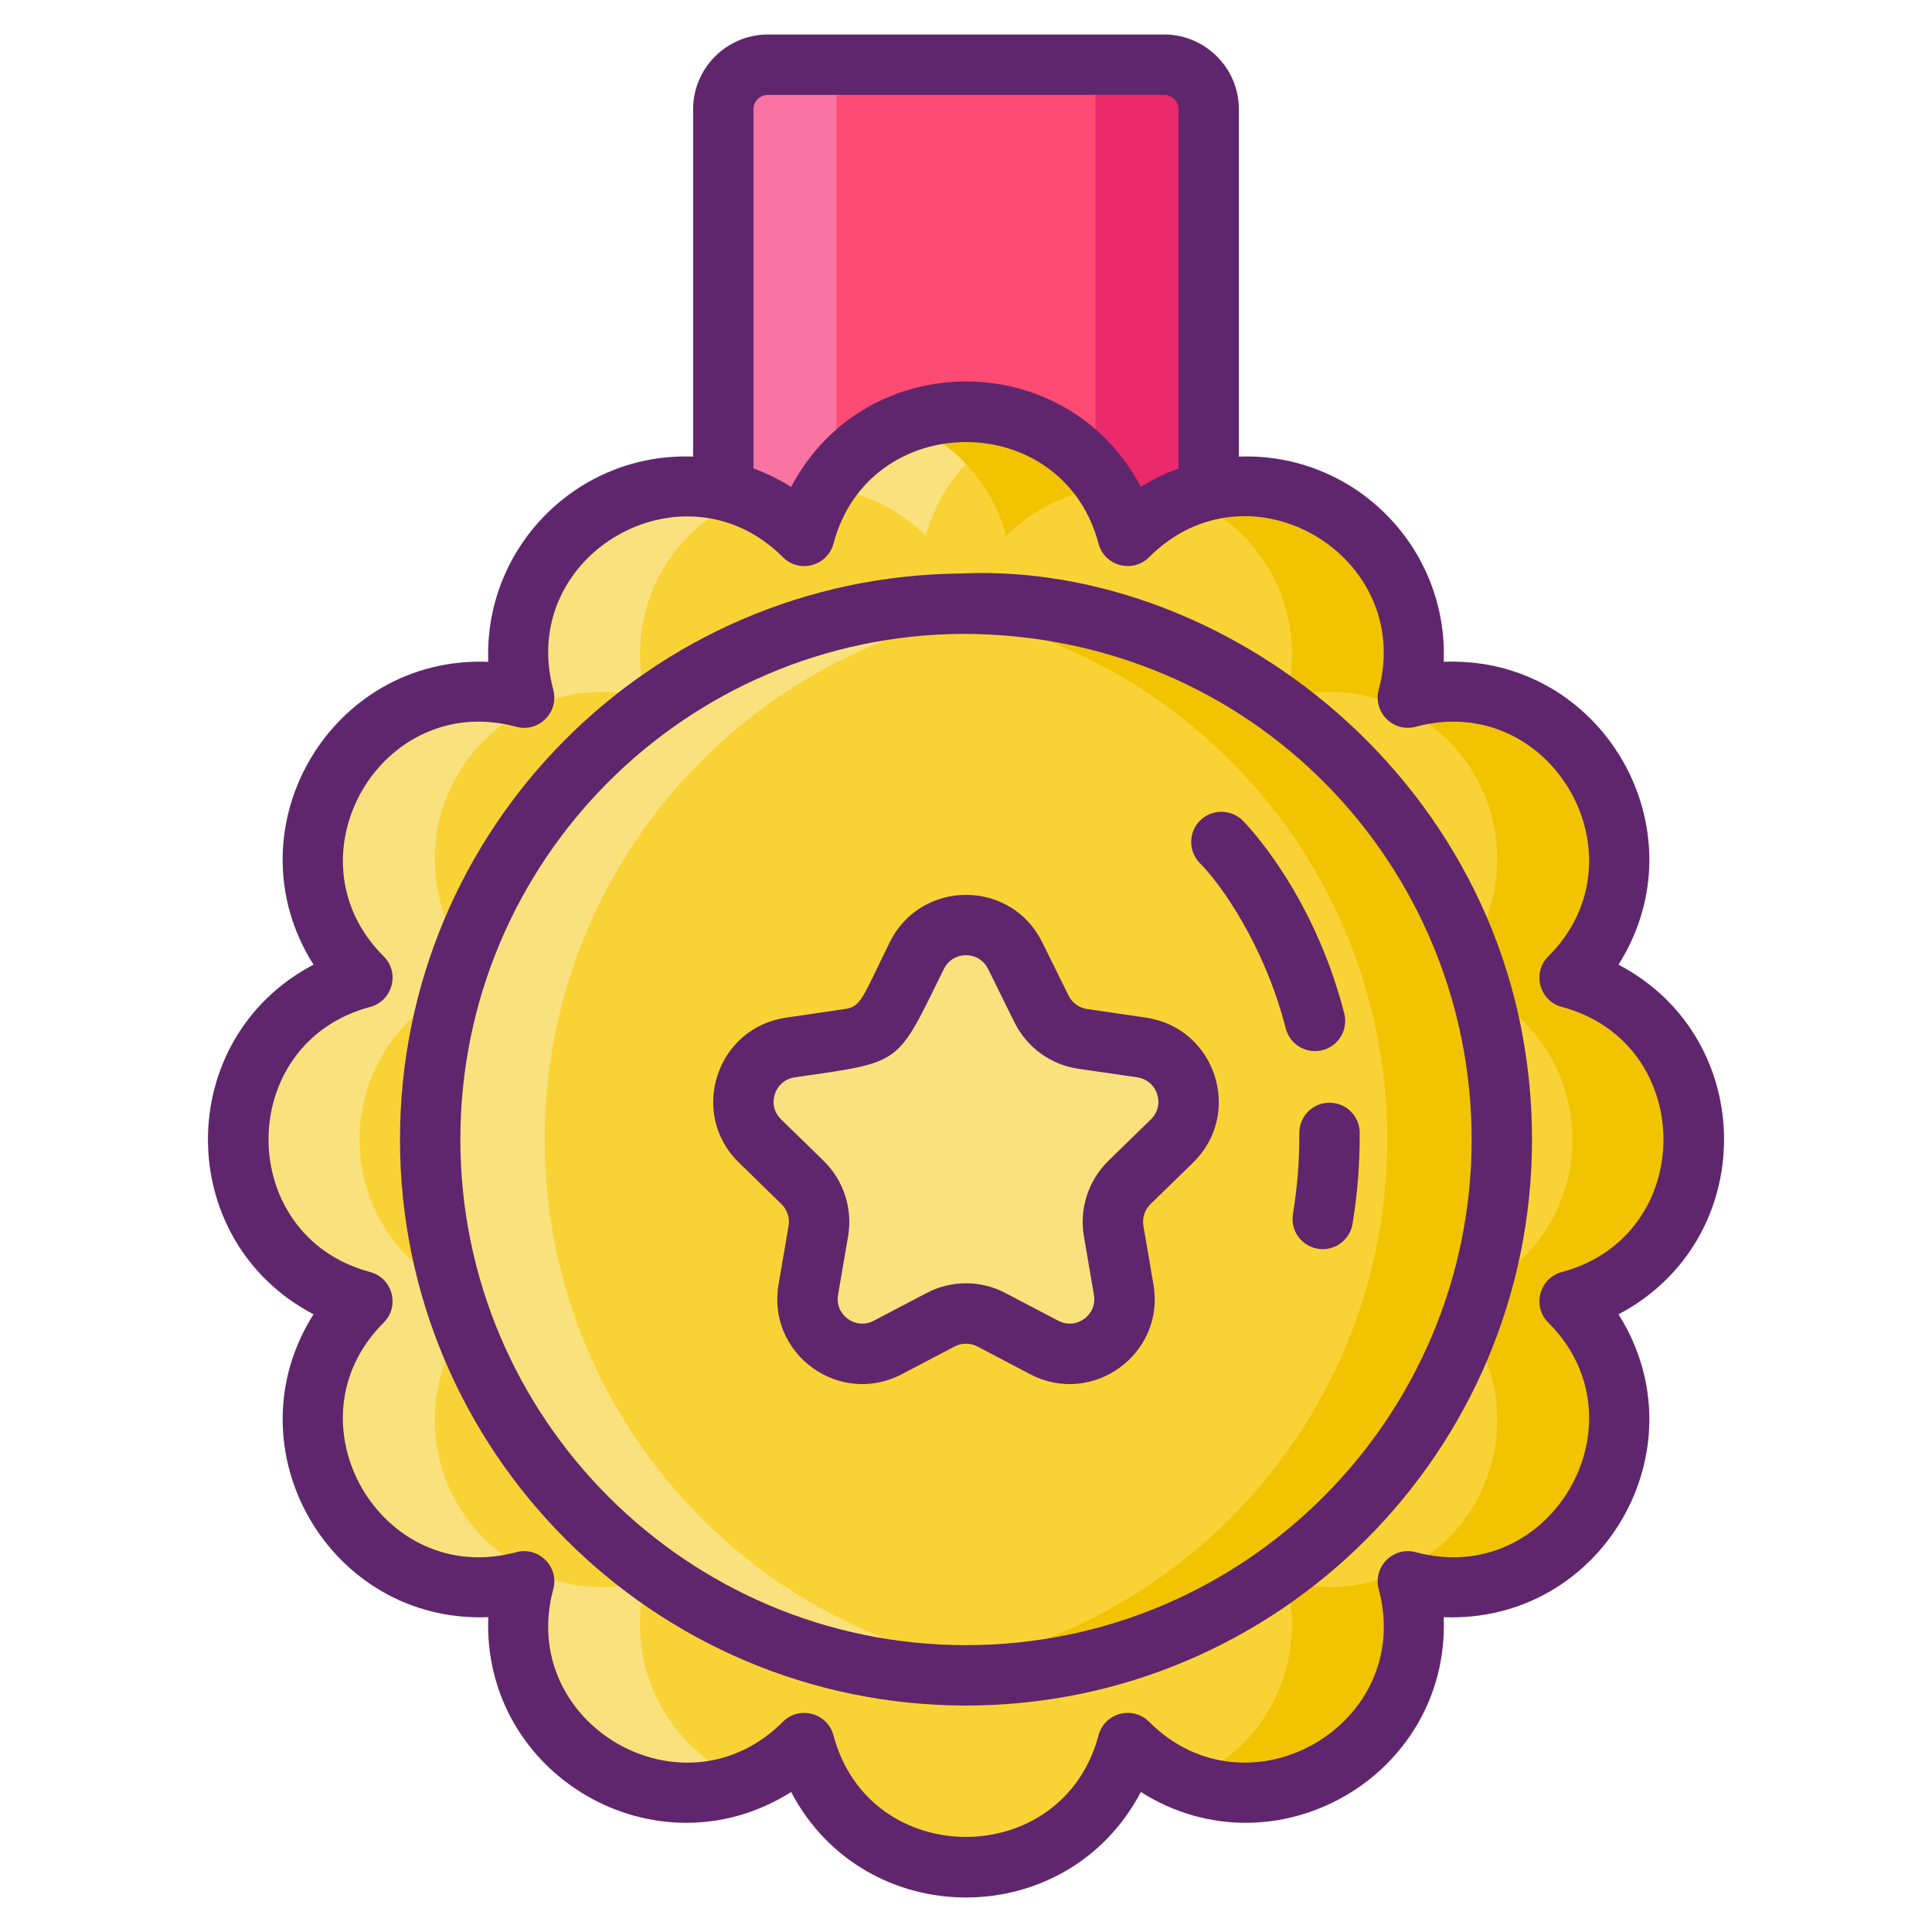 <svg id="Icon_Set" height="512" viewBox="0 0 256 256" width="512" xmlns="http://www.w3.org/2000/svg"><g><g><path d="m160.162 155.269h-64.324v-140.783c0-3.266 2.648-5.914 5.914-5.914h52.495c3.266 0 5.914 2.648 5.914 5.914v140.783z" fill="#ff4a73"/><path d="m110.84 8.568v146.7h-15v-140.785c0-3.266 2.648-5.914 5.914-5.914h9.086z" fill="#f973a3"/><path d="m160.16 14.483v140.786h-15v-146.701h9.086c3.266 0 5.914 2.648 5.914 5.915z" fill="#ea2a6a"/><g><g><path d="m224.468 150.987c0-10.282-7-18.907-16.487-21.431 6.954-6.93 8.704-17.899 3.563-26.803-5.141-8.905-15.516-12.874-24.994-10.316 2.558-9.478-1.411-19.853-10.316-24.994s-19.874-3.391-26.803 3.563c-2.524-9.487-11.149-16.487-21.431-16.487s-18.907 7-21.431 16.487c-6.93-6.954-17.899-8.704-26.803-3.563s-12.874 15.516-10.316 24.994c-9.478-2.558-19.853 1.411-24.994 10.316s-3.391 19.874 3.563 26.803c-9.487 2.524-16.487 11.149-16.487 21.431s7 18.907 16.487 21.431c-6.954 6.93-8.704 17.899-3.563 26.803 5.141 8.905 15.516 12.874 24.994 10.316-2.558 9.478 1.411 19.853 10.316 24.994s19.874 3.391 26.803-3.563c2.524 9.487 11.149 16.487 21.431 16.487s18.907-7 21.431-16.487c6.93 6.954 17.899 8.704 26.803 3.563 8.905-5.141 12.874-15.516 10.316-24.994 9.478 2.558 19.853-1.411 24.994-10.316s3.391-19.874-3.563-26.803c9.487-2.524 16.487-11.149 16.487-21.431z" fill="#f9d335"/><path d="m85.565 92.436c-9.475-2.557-19.853 1.418-24.999 10.313-5.135 8.906-3.384 19.875 3.567 26.804-9.486 2.525-16.491 11.151-16.491 21.432s7.004 18.908 16.491 21.432c-6.951 6.929-8.702 17.898-3.567 26.804 5.146 8.906 15.524 12.87 24.999 10.313-2.557 9.486 1.407 19.853 10.313 24.999.978.569 1.987 1.042 3.008 1.44-6.048 2.363-13.064 2.052-19.123-1.44-8.906-5.146-12.87-15.513-10.313-24.999-9.475 2.557-19.853-1.407-24.999-10.313-5.135-8.906-3.384-19.875 3.567-26.804-9.486-2.525-16.491-11.151-16.491-21.432s7.004-18.908 16.491-21.432c-6.951-6.929-8.702-17.898-3.567-26.804 5.146-8.895 15.524-12.87 24.999-10.313-2.557-9.475 1.407-19.853 10.313-24.988 6.059-3.502 13.074-3.814 19.123-1.45-1.021.397-2.03.881-3.008 1.45-8.906 5.135-12.87 15.512-10.313 24.988z" fill="#f9e27d"/><path d="m128 54.524c2.847 0 5.565.537 8.057 1.515-6.532 2.546-11.549 8.111-13.375 14.965-3.61-3.62-8.315-5.833-13.268-6.392 3.954-6.07 10.797-10.088 18.586-10.088z" fill="#f9e27d"/><path d="m146.585 64.611c-4.953.559-9.658 2.772-13.268 6.392-1.826-6.854-6.843-12.419-13.375-14.965 2.492-.978 5.21-1.515 8.057-1.515 7.789.001 14.633 4.019 18.586 10.088z" fill="#f2c300"/><path d="m207.981 172.418c6.951 6.929 8.702 17.898 3.567 26.804-5.146 8.906-15.524 12.87-24.999 10.313 2.557 9.486-1.407 19.853-10.313 24.999-6.059 3.491-13.074 3.803-19.123 1.44 1.021-.398 2.03-.87 3.008-1.44 8.906-5.146 12.87-15.513 10.313-24.999 9.475 2.557 19.853-1.407 24.999-10.313 5.135-8.906 3.384-19.875-3.567-26.804 9.486-2.525 16.491-11.151 16.491-21.432s-7.004-18.908-16.491-21.432c6.951-6.929 8.702-17.898 3.567-26.804-5.146-8.895-15.524-12.87-24.999-10.313 2.557-9.475-1.407-19.853-10.313-24.988-.978-.569-1.987-1.053-3.008-1.45 6.048-2.363 13.064-2.052 19.123 1.45 8.906 5.135 12.87 15.513 10.313 24.988 9.475-2.557 19.853 1.418 24.999 10.313 5.135 8.906 3.384 19.875-3.567 26.804 9.486 2.525 16.491 11.151 16.491 21.432s-7.005 18.907-16.491 21.432z" fill="#f2c300"/><path d="m161.351 88.293c-9.798-5.233-20.962-8.219-32.825-8.3-.172-.01-.354-.01-.526-.01s-.354 0-.526.01c-11.863.081-23.027 3.067-32.825 8.3-22.399 11.934-37.653 35.537-37.653 62.694 0 39.212 31.792 71.004 71.004 71.004s71.004-31.793 71.004-71.004c0-27.156-15.254-50.76-37.653-62.694z" fill="#f9d335"/><path d="m135.591 221.587c-2.49.273-5.031.405-7.591.405-39.212 0-71.004-31.793-71.004-71.004 0-27.157 15.254-50.761 37.653-62.694 9.798-5.233 20.962-8.219 32.825-8.3.172-.01.354-.01.526-.01s.354 0 .526.01c2.389.02 4.737.152 7.065.395-9.231.982-17.936 3.725-25.76 7.905-22.399 11.934-37.653 35.538-37.653 62.694 0 36.65 27.764 66.813 63.413 70.599z" fill="#f9e27d"/><path d="m199.004 150.987c0 39.212-31.793 71.004-71.004 71.004-2.561 0-5.101-.131-7.591-.405 35.649-3.786 63.413-33.948 63.413-70.599 0-27.157-15.254-50.761-37.653-62.694-7.824-4.18-16.529-6.923-25.76-7.905 2.328-.243 4.676-.375 7.065-.395.172-.01.354-.01.526-.01s.354 0 .526.01c11.863.081 23.027 3.067 32.825 8.3 22.399 11.933 37.653 35.538 37.653 62.694z" fill="#f2c300"/></g><path d="m134.516 126.625 3.487 7.064c1.058 2.145 3.104 3.631 5.471 3.975l7.796 1.133c5.96.866 8.34 8.19 4.027 12.394l-5.641 5.499c-1.713 1.669-2.494 4.074-2.09 6.432l1.332 7.765c1.018 5.936-5.212 10.462-10.543 7.66l-6.973-3.666c-2.117-1.113-4.646-1.113-6.762 0l-6.973 3.666c-5.331 2.802-11.561-1.724-10.543-7.66l1.332-7.765c.404-2.357-.377-4.762-2.09-6.432l-5.641-5.499c-4.313-4.204-1.933-11.528 4.027-12.394l7.796-1.133c2.367-.344 4.413-1.83 5.471-3.975l3.487-7.064c2.663-5.401 10.364-5.401 13.03 0z" fill="#f9e27d"/></g></g><g fill="#5f266d"><path d="m127.36 75.992c-41.212.349-74.36 33.811-74.36 75 0 41.35 33.64 75 75 75s75-33.65 75-75c0-45.711-39.821-76.668-75.64-75zm.64 142c-36.95 0-67-30.06-67-67 0-36.998 29.892-66.77 66.5-67 38.635 0 67.5 30.87 67.5 67 0 36.94-30.05 67-67 67z"/><path d="m214.46 127.822c11.278-17.856-2.18-40.985-23.16-40.13.587-15.18-11.836-27.762-27.14-27.19v-46.02c0-5.46-4.45-9.91-9.91-9.91h-52.5c-5.46 0-9.91 4.45-9.91 9.91v46.02c-15.305-.573-27.727 12.012-27.14 27.19-21.051-.815-34.413 22.314-23.16 40.13-18.643 9.795-18.652 36.53 0 46.33-11.242 17.798 2.105 40.968 23.16 40.13-.814 21.032 22.314 34.415 40.13 23.17 9.804 18.639 36.54 18.63 46.34 0 17.798 11.234 40.945-2.117 40.13-23.17 21.033.835 34.418-22.306 23.16-40.13 18.645-9.796 18.652-36.53 0-46.33zm-114.62-113.34c0-1.05.86-1.91 1.91-1.91h52.5c1.05 0 1.91.86 1.91 1.91v47.59c-1.73.63-3.41 1.45-4.99 2.45-9.804-18.639-36.54-18.63-46.34 0-1.58-1-3.26-1.82-4.99-2.45zm107.11 154.07c-2.981.799-3.968 4.543-1.79 6.7 13.161 13.116.362 35.264-17.57 30.42-2.985-.8-5.697 1.937-4.9 4.91 4.823 17.916-17.293 30.742-30.43 17.56-2.189-2.189-5.909-1.17-6.7 1.8-4.752 17.929-30.358 17.964-35.12 0-.799-3.001-4.542-3.958-6.7-1.8-13.147 13.192-35.249.343-30.43-17.56.814-2.957-1.921-5.709-4.9-4.91-17.917 4.846-30.738-17.297-17.57-30.42 2.175-2.154 1.195-5.9-1.79-6.7-17.948-4.78-17.968-30.344 0-35.13 2.981-.799 3.968-4.543 1.79-6.7-13.148-13.103-.37-35.272 17.57-30.42 2.997.803 5.707-1.959 4.9-4.91-4.821-17.909 17.271-30.719 30.43-17.56 2.189 2.189 5.909 1.17 6.7-1.8 4.754-17.933 30.36-17.958 35.12 0 .79 2.966 4.509 3.991 6.7 1.8 13.308-13.309 35.199-.156 30.43 17.56-.797 2.996 1.931 5.706 4.9 4.91 17.918-4.846 30.738 17.297 17.57 30.42-2.175 2.154-1.195 5.9 1.79 6.7 17.944 4.779 17.967 30.344 0 35.13z"/><path d="m159.01 108.732c-1.56 1.56-1.56 4.1 0 5.66 2.663 2.659 8.507 10.752 11.36 21.88.515 2.026 2.565 3.438 4.87 2.88 2.14-.55 3.43-2.73 2.88-4.87-4.13-16.09-13.07-25.17-13.45-25.55-1.535-1.534-4.084-1.576-5.66 0z"/><path d="m176.13 146.112c-2.21.02-3.98 1.83-3.96 4.03 0 3.519-.209 6.803-.85 10.73-.36 2.18 1.12 4.24 3.3 4.59 2.071.377 4.232-1.045 4.6-3.3.723-4.428.95-8.135.95-12.08-.02-2.14-1.735-3.97-4.04-3.97z"/><path d="m151.84 134.842-7.79-1.14c-1.07-.15-1.98-.82-2.46-1.78l-3.49-7.07c-4.134-8.377-16.074-8.359-20.2 0-3.58 7.252-3.753 8.542-5.95 8.85l-7.79 1.14c-9.273 1.359-12.911 12.722-6.25 19.21.459.448 5.191 5.066 5.64 5.5.77.75 1.12 1.83.94 2.89l-1.33 7.77c-1.571 9.17 8.045 16.228 16.35 11.87l6.97-3.66c.95-.5 2.09-.5 3.04 0l6.97 3.66c8.247 4.345 17.929-2.658 16.35-11.87l-1.33-7.77c-.18-1.06.17-2.14.94-2.89.449-.434 5.181-5.052 5.64-5.5 6.661-6.489 3.021-17.851-6.25-19.21zm.66 13.48c-3.719 3.62-2.431 2.365-5.64 5.5-2.705 2.652-3.846 6.412-3.24 9.98l1.33 7.76c.464 2.706-2.355 4.7-4.73 3.44l-6.98-3.66c-3.265-1.732-7.209-1.735-10.48 0l-6.98 3.66c-2.374 1.26-5.194-.733-4.73-3.44l1.33-7.76c.605-3.563-.531-7.324-3.24-9.98-3.209-3.136-1.921-1.88-5.64-5.5-1.955-1.881-.872-5.172 1.81-5.57 14.438-2.094 13.391-1.458 19.76-14.36 1.186-2.402 4.629-2.462 5.86 0l3.49 7.07c1.64 3.32 4.81 5.63 8.48 6.16l7.79 1.13c2.683.398 3.764 3.69 1.81 5.57z"/></g></g></svg>